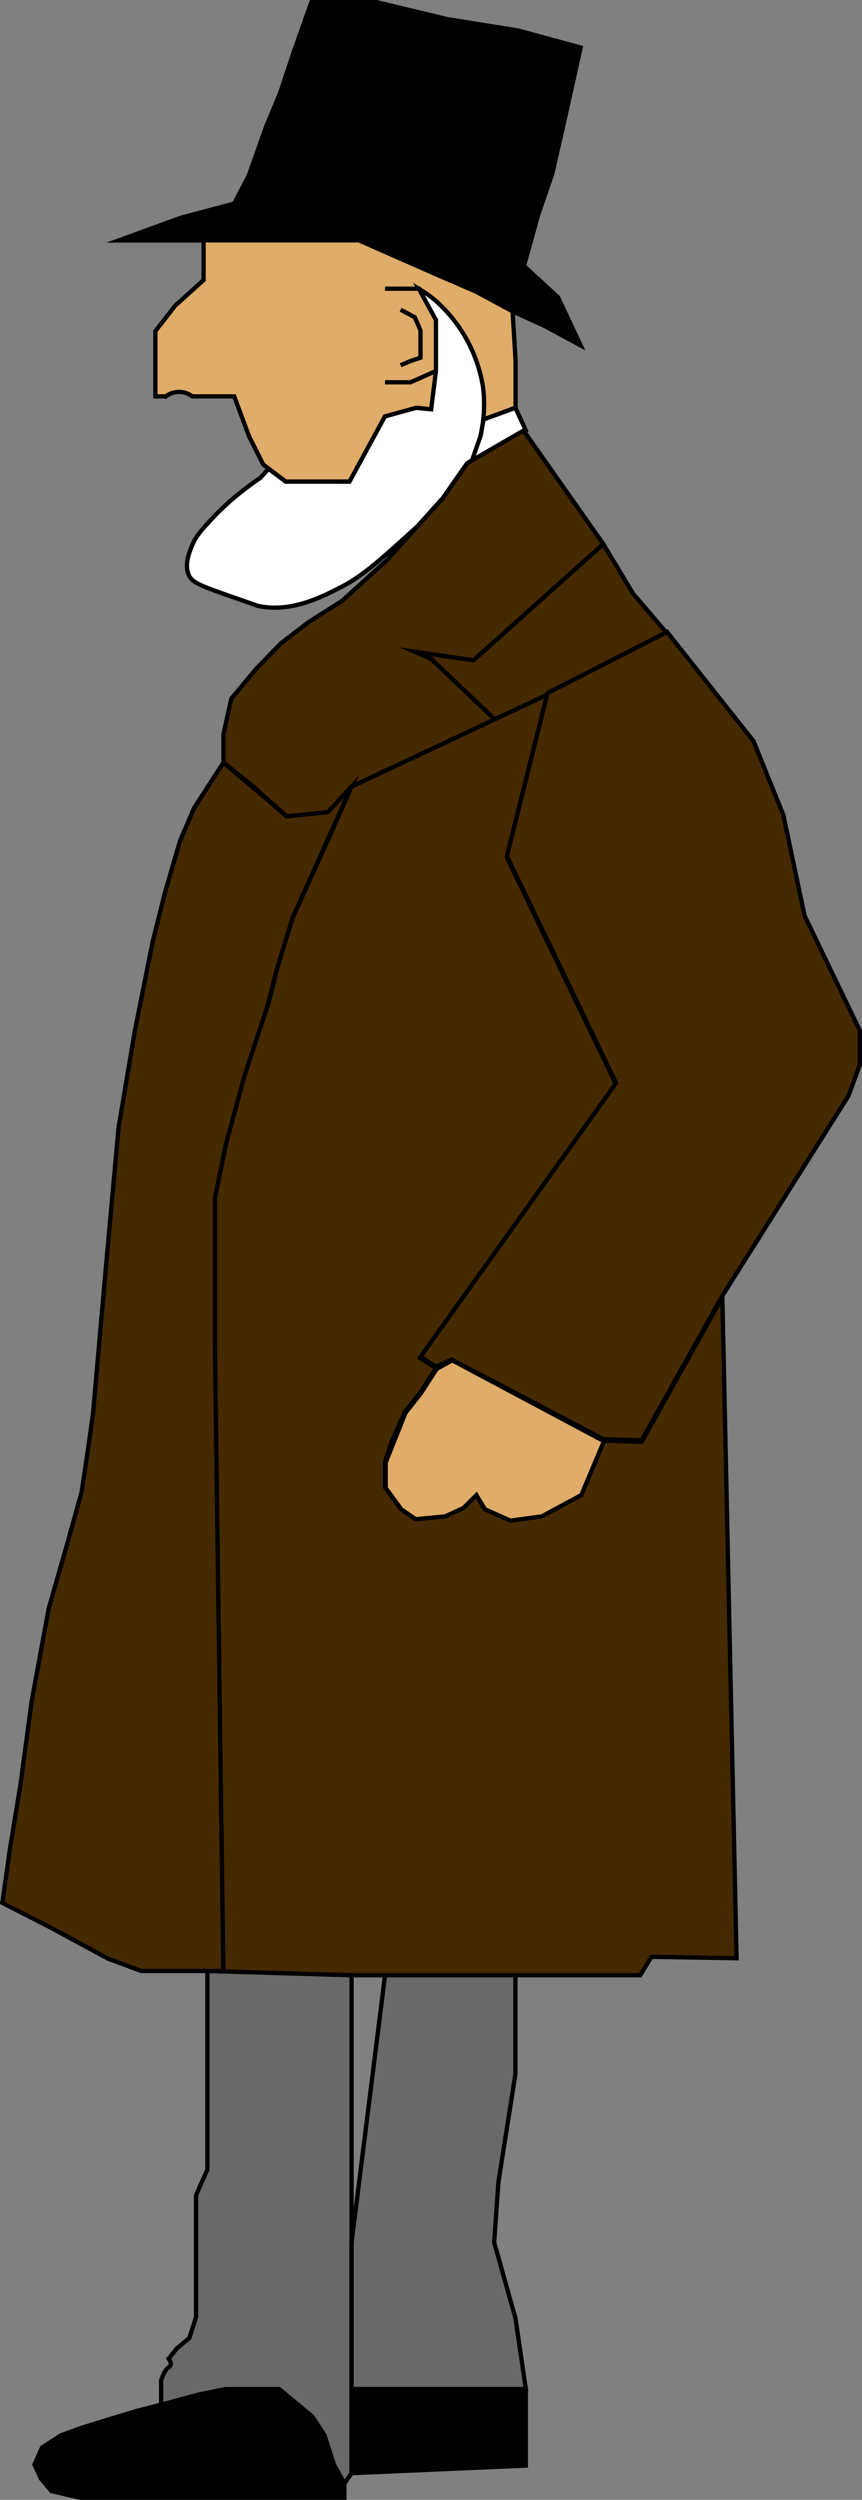 <svg id="Layer1" xmlns="http://www.w3.org/2000/svg" viewBox="0 0 200.86 582.06"><rect x="0" y="0" width="200.86" height="582.06" fill="#808080" stroke="none"/><defs><style>.cls-1,.cls-2,.cls-3,.cls-4,.cls-5,.cls-6{stroke:#000;stroke-miterlimit:10;}.cls-2{fill:#e0ac69;}.cls-3{fill:#fff;}.cls-4{fill:none;}.cls-5{fill:#452900;}.cls-6{fill:#696969;}</style></defs><polygon class="cls-1" points="72.55 0.5 68.58 11.73 65.28 21.64 61.98 29.56 58.01 40.79 54.58 47.4 42.16 50.7 27.63 55.99 44.14 55.99 54.58 55.99 59.33 55.99 72.55 55.99 83.58 55.99 93.68 59.95 101.61 63.91 110.86 67.88 119.44 72.5 126.71 75.8 135.3 80.43 130.01 69.2 122.09 61.93 125.39 50.04 128.69 40.46 131.33 28.9 135.3 11.07 120.77 7.11 104.25 4.46 87.74 0.5 72.55 0.5"/><path class="cls-2" d="M704.86,296.79l-8.58-4.62-9.25-4-18-7.92H632.86v9.25l-6.6,5.94-4.63,5.95v15.19h2.43a5.08,5.08,0,0,1,6.16,0H640l3.43,9.25,3.31,6.6,5.28,4h14.86l5-8.58,3.3-6.61,7.27-2,6.6.66,5.29,3.3,5.94-2,5.28-2v-10.9Z" transform="translate(-585.42 -224.29)"/><polyline class="cls-2" points="89.72 67.22 97.64 67.22 101.61 74.48 101.61 80.43 101.61 86.37 95.66 89.01 89.72 89.01"/><path class="cls-3" d="M698,314.63a33.93,33.93,0,0,0-11-20.26,30,30,0,0,0-4-2.86l4,7.26v11.89l-1.11,8.94-3.51-.35-7.27,2-8.26,15.19H652l-4-3-1.92,2.13c-1.33.89-3.09,2.14-5.07,3.75a59.65,59.65,0,0,0-6.38,5.94c-2.37,2.6-3.56,3.9-4.41,5.95-.68,1.65-2,4.78-.66,7.26.8,1.51,3.12,2.35,7.71,4l8.14,2.86c7.68,1.74,14.93-2,19.6-4.41,4.85-2.49,9-6.21,17.18-13.65,5.81-5.26,8.74-7.88,10.34-10.35A32.91,32.91,0,0,0,698,314.63Z" transform="translate(-585.42 -224.29)"/><polyline class="cls-4" points="93.35 72.11 96.66 73.87 97.98 76.94 97.98 80.44 97.98 83.29 95.66 84.06 93.35 85.05"/><path class="cls-4" d="M679.76,302.41" transform="translate(-585.42 -224.29)"/><polygon class="cls-3" points="120.1 94.96 122.53 100.24 109.76 107.84 112.02 101.4 112.67 97.66 120.1 94.96"/><polygon class="cls-5" points="122 100.24 112.06 105.99 108.86 107.84 103.12 116.04 90.27 130.3 79.73 139.88 71.92 144.83 65.46 149.78 59.68 155.73 53.9 162.66 52.07 170.92 52.07 177.53 59 183.14 66.82 190.08 71.58 190.08 76.4 189.09 81.92 183.14 91.97 178.52 100.47 174.88 105.91 172.24 112.06 169.27 115.43 167.62 100.47 153.42 96.73 151.77 110.33 153.75 140.58 126.67 122 100.24"/><polygon class="cls-5" points="140.58 126.67 147.52 138.22 155.44 147.47 140.58 155.4 115.43 167.62 100.47 153.42 96.73 151.77 110.33 153.75 140.58 126.67"/><polygon class="cls-5" points="81.92 183.14 76.51 195.36 71.55 206.26 68.25 213.53 65.28 222.78 62.64 233.34 59.99 241.27 58.01 246.88 54.58 258.77 52.07 268.68 50.09 278.92 50.09 287.71 50.09 298.41 50.09 314.26 50.09 333.09 50.09 351.58 50.09 376.68 52.07 459.91 149.17 459.91 151.81 455.62 171.63 455.95 168.32 302.04 149.5 335.73 140.58 335.4 135.3 347.95 126.09 352.9 118.78 353.89 112.86 351.25 110.86 347.95 107.88 350.92 103.59 352.9 96.73 353.56 93.35 351.25 89.72 346.3 89.72 340.35 91.37 335.4 94.34 328.79 97.98 324.17 101.61 318.55 97.98 316.24 143.55 252.5 118.12 199.66 127.57 161.72 83.58 182.38 81.92 183.14"/><polyline class="cls-5" points="101.61 318.22 97.98 315.91 143.55 252.17 118.12 199.32 127.57 161.39 155.44 147.14 175.59 172.57 182.53 189.75 187.48 213.2 200.36 239.95 200.36 247.88 197.72 255.14 168.32 301.71 149.5 335.4 140.58 335.07 105.24 316.57 101.61 318.22"/><polyline class="cls-2" points="101.76 318.72 105.39 316.74 140.73 335.56 135.45 348.11 126.24 353.07 118.93 354.06 113.02 351.42 111.01 348.11 108.03 351.09 103.74 353.07 96.88 353.73 93.5 351.42 89.87 346.46 89.87 340.52 94.49 328.96 98.13 324.33 101.76 318.72"/><polygon class="cls-5" points="52.07 177.53 45.24 188.1 41.94 195.8 38.42 207.91 35.55 219.36 31.37 240.28 27.63 262.52 24.77 294 21.68 329.01 20.58 336.94 19.04 347.29 15.74 359.18 11.33 374.59 7.37 396.17 4.73 415.76 2.31 430.52 0.55 443.07 11.33 448.57 25.2 456.06 32.91 458.92 52.04 458.92 50.09 314.26 50.09 278.92 52.67 266.3 56.96 250.52 62.12 234.9 64.75 224.9 68.25 213.53 81.92 183.14 76.4 189.09 66.82 190.08 52.07 177.53"/><polygon class="cls-1" points="79.15 581.56 60.88 581.56 18.6 581.56 11.99 580.02 9.57 577.16 8.03 573.86 9.79 569.89 14.2 567.03 19.04 565.27 25.43 563.29 32.03 561.31 38.86 559.54 46.12 557.56 52.51 556.24 57.13 556.24 59.99 556.24 65.06 556.24 72.77 562.63 75.63 567.03 77.83 573.86 80.25 578.26 80.25 581.56 79.15 581.56"/><path class="cls-6" d="M633.74,683.21v46.24l-2.64,5.95v28.4l-1.54,4.84-2.91,2.43-1.93,2.42s1.1,1.32,0,2-1.76,3.08-1.76,3.08v5.63l8.58-2.33,6.39-1.32h12.55l7.71,6.39,2.86,4.4,2.2,6.83,2.42,4.4,1.67-2.42V684.2Z" transform="translate(-585.42 -224.29)"/><polygon class="cls-6" points="89.72 459.91 81.92 522.11 81.92 556.24 122.53 556.24 120.1 539.73 115.15 522.11 116.14 508.08 120.1 482.92 120.1 459.91 89.72 459.91"/><polygon class="cls-1" points="122.53 556.24 122.53 574.08 81.92 575.84 81.92 556.24 122.53 556.24"/></svg>